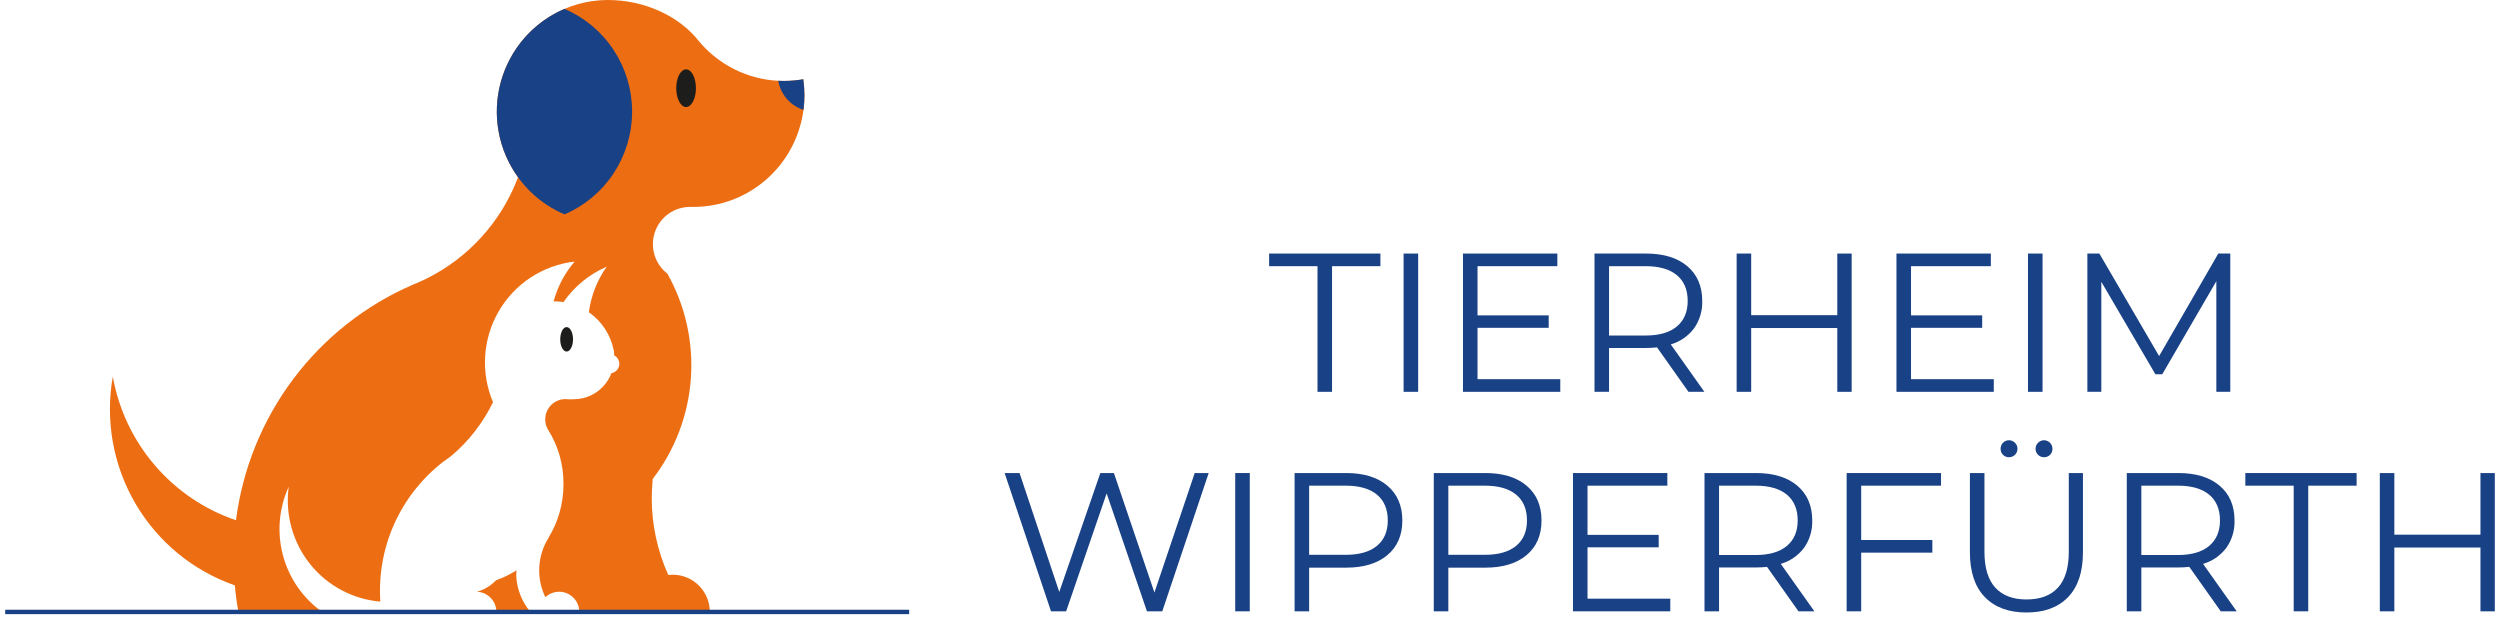 <svg width="241" height="60" viewBox="0 0 241 60" fill="none" xmlns="http://www.w3.org/2000/svg">
<g clip-path="url(#clip0_32_672)">
<path d="M54.623 33.889C54.963 33.889 55.239 33.361 55.239 32.71C55.239 32.059 54.963 31.531 54.623 31.531C54.282 31.531 54.006 32.059 54.006 32.71C54.006 33.361 54.282 33.889 54.623 33.889Z" fill="#1D1D1B"/>
<path d="M49.764 55.497C49.778 55.327 49.787 55.155 49.787 54.981V54.979C49.779 54.985 49.77 54.989 49.762 54.995C49.148 55.383 48.494 55.7 47.81 55.942C47.312 56.475 46.674 56.857 45.97 57.044C46.474 57.06 46.952 57.272 47.303 57.635C47.654 57.998 47.851 58.483 47.853 58.989H51.13C50.304 58.008 49.825 56.78 49.764 55.497Z" fill="#EC6D12"/>
<path d="M77.436 7.64C76.819 7.749 76.193 7.803 75.567 7.803C75.385 7.803 75.203 7.798 75.022 7.788C73.556 7.714 72.12 7.338 70.805 6.682C69.49 6.026 68.324 5.105 67.379 3.976C65.418 1.469 62.022 2.52312e-08 58.602 2.52312e-08C56.626 -0 54.689 0.549 53.005 1.586C51.321 2.623 49.955 4.108 49.058 5.876C48.161 7.645 47.769 9.628 47.924 11.607C48.079 13.585 48.776 15.482 49.938 17.088L49.859 17.299H49.858C48.236 21.451 45.137 24.849 41.163 26.834L41.137 26.847C40.995 26.919 40.852 26.986 40.71 27.051C40.614 27.099 40.517 27.144 40.419 27.184C40.22 27.274 40.021 27.358 39.818 27.436C39.812 27.44 39.805 27.443 39.799 27.445C35.239 29.415 31.268 32.546 28.279 36.527C25.289 40.509 23.383 45.205 22.749 50.151C19.718 49.122 17.017 47.295 14.928 44.86C12.84 42.424 11.44 39.47 10.874 36.306C10.128 40.518 10.903 44.859 13.059 48.547C15.216 52.236 18.612 55.03 22.636 56.426C22.714 57.293 22.83 58.148 22.984 58.989H31.06C29.204 57.671 27.866 55.742 27.277 53.537C26.688 51.332 26.885 48.989 27.834 46.914C27.654 48.23 27.743 49.568 28.095 50.848C28.446 52.128 29.053 53.322 29.879 54.359C30.705 55.395 31.732 56.252 32.898 56.877C34.063 57.502 35.344 57.883 36.66 57.995C36.641 57.673 36.631 57.35 36.631 57.024C36.617 54.457 37.231 51.926 38.419 49.654C39.608 47.382 41.334 45.438 43.446 43.994L43.457 43.987C45.168 42.558 46.555 40.779 47.527 38.768C46.933 37.366 46.674 35.843 46.77 34.322C46.865 32.802 47.313 31.324 48.077 30.008C48.842 28.692 49.901 27.573 51.172 26.741C52.443 25.909 53.889 25.387 55.397 25.216C54.442 26.326 53.748 27.637 53.367 29.053C53.391 29.053 53.416 29.052 53.44 29.052C53.735 29.052 54.029 29.075 54.32 29.119C55.365 27.612 56.81 26.43 58.49 25.707C57.566 27.007 56.975 28.515 56.768 30.099C58.025 30.976 58.89 32.312 59.177 33.822C59.201 33.965 59.21 34.111 59.204 34.256C59.375 34.343 59.513 34.482 59.6 34.654C59.688 34.825 59.719 35.019 59.69 35.209C59.66 35.399 59.572 35.575 59.437 35.712C59.303 35.849 59.129 35.939 58.94 35.971C58.81 36.316 58.632 36.641 58.411 36.936V36.937C58.048 37.419 57.578 37.81 57.039 38.079C56.501 38.348 55.907 38.488 55.305 38.487C55.182 38.487 55.056 38.498 54.934 38.498C54.876 38.499 54.818 38.496 54.761 38.488C54.676 38.478 54.591 38.472 54.506 38.472C54.166 38.472 53.832 38.562 53.537 38.732C53.242 38.902 52.997 39.147 52.825 39.442C52.654 39.737 52.562 40.072 52.56 40.414C52.557 40.755 52.644 41.092 52.811 41.389L52.822 41.406C53.826 42.99 54.346 44.836 54.317 46.714C54.32 48.52 53.822 50.292 52.88 51.83L52.888 51.835C52.352 52.684 52.041 53.657 51.986 54.661C51.931 55.665 52.133 56.666 52.573 57.569C52.85 57.309 53.196 57.136 53.569 57.071C53.942 57.006 54.326 57.052 54.673 57.203C55.021 57.353 55.317 57.603 55.525 57.92C55.734 58.237 55.846 58.609 55.847 58.989H68.426C68.426 58.038 68.05 57.126 67.38 56.453C66.711 55.781 65.803 55.403 64.856 55.403C64.712 55.404 64.568 55.413 64.425 55.43C63.37 53.101 62.826 50.57 62.829 48.011C62.83 47.396 62.861 46.781 62.923 46.169C65.07 43.376 66.349 40.008 66.6 36.488C66.851 32.968 66.063 29.452 64.335 26.38C63.744 25.923 63.309 25.292 63.093 24.575C62.877 23.858 62.89 23.09 63.13 22.381C63.369 21.672 63.824 21.055 64.43 20.619C65.037 20.182 65.764 19.948 66.509 19.947H66.545V19.943C66.641 19.945 66.74 19.947 66.836 19.947C69.434 19.947 71.943 18.999 73.897 17.278C75.85 15.557 77.115 13.181 77.455 10.594H77.457C77.583 9.613 77.576 8.619 77.436 7.64Z" fill="#EC6D12"/>
<path d="M66.139 10.317C66.663 10.317 67.088 9.504 67.088 8.501C67.088 7.498 66.663 6.685 66.139 6.685C65.614 6.685 65.189 7.498 65.189 8.501C65.189 9.504 65.614 10.317 66.139 10.317Z" fill="#1D1D1B"/>
<path d="M77.547 9.185C77.546 9.656 77.516 10.127 77.457 10.594H77.454C76.833 10.393 76.278 10.026 75.849 9.532C75.42 9.037 75.134 8.434 75.022 7.788C75.203 7.798 75.385 7.803 75.567 7.803C76.194 7.803 76.819 7.749 77.436 7.64C77.509 8.152 77.546 8.668 77.547 9.185Z" fill="#194186"/>
<path d="M54.414 20.669C52.715 19.942 51.231 18.788 50.105 17.316C50.049 17.243 49.992 17.169 49.94 17.093V17.091C48.992 15.781 48.35 14.274 48.063 12.68C47.775 11.087 47.849 9.449 48.28 7.888C48.71 6.328 49.485 4.885 50.547 3.667C51.609 2.449 52.931 1.488 54.414 0.855C56.349 1.681 57.998 3.061 59.158 4.823C60.317 6.585 60.935 8.65 60.935 10.762C60.935 12.874 60.317 14.939 59.158 16.701C57.998 18.463 56.349 19.843 54.414 20.669Z" fill="#194186"/>
<path d="M87.644 58.779H0.5V59.2H87.644V58.779Z" fill="#194186"/>
<path d="M127.007 25.66H122.344V24.442H133.072V25.66H128.409V37.772H127.007V25.66Z" fill="#194186"/>
<path d="M135.307 24.442H136.71V37.772H135.307V24.442Z" fill="#194186"/>
<path d="M150.412 36.553V37.772H141.031V24.442H150.128V25.66H142.433V30.402H149.294V31.602H142.433V36.553L150.412 36.553Z" fill="#194186"/>
<path d="M162.769 37.772L159.737 33.487C159.384 33.526 159.03 33.545 158.675 33.544H155.112V37.772H153.71V24.442H158.675C160.368 24.442 161.695 24.848 162.655 25.66C163.615 26.473 164.095 27.59 164.096 29.012C164.126 29.953 163.85 30.879 163.309 31.649C162.745 32.395 161.958 32.939 161.063 33.202L164.304 37.772L162.769 37.772ZM161.651 31.469C162.346 30.885 162.693 30.066 162.693 29.012C162.693 27.933 162.346 27.105 161.651 26.527C160.956 25.949 159.951 25.66 158.637 25.66H155.112V32.344H158.637C159.951 32.344 160.956 32.053 161.651 31.469Z" fill="#194186"/>
<path d="M178.499 24.442V37.772H177.115V31.621H168.814V37.772H167.412V24.442H168.814V30.383H177.115V24.442H178.499Z" fill="#194186"/>
<path d="M192.201 36.553V37.772H182.819V24.442H191.917V25.66H184.222V30.402H191.083V31.602H184.222V36.553L192.201 36.553Z" fill="#194186"/>
<path d="M195.498 24.442H196.901V37.772H195.498V24.442Z" fill="#194186"/>
<path d="M215 24.442V37.772H213.655V27.108L208.443 36.077H207.779L202.567 27.165V37.772H201.222V24.442H202.378L208.139 34.325L213.844 24.442H215Z" fill="#194186"/>
<path d="M116.517 45.601L112.044 58.931H110.566L106.68 47.562L102.776 58.931H101.317L96.844 45.601H98.285L102.113 57.064L106.074 45.601H107.381L111.286 57.121L115.171 45.601H116.517Z" fill="#194186"/>
<path d="M119.075 45.601H120.478V58.931H119.075V45.601Z" fill="#194186"/>
<path d="M133.744 46.819C134.704 47.632 135.184 48.749 135.185 50.171C135.185 51.593 134.705 52.707 133.744 53.513C132.784 54.319 131.457 54.722 129.764 54.722H126.201V58.931H124.799V45.601H129.764C131.457 45.601 132.784 46.007 133.744 46.819ZM132.74 52.618C133.435 52.04 133.782 51.225 133.782 50.171C133.782 49.092 133.435 48.264 132.74 47.686C132.045 47.108 131.04 46.819 129.726 46.819H126.201V53.484H129.726C131.041 53.484 132.045 53.195 132.74 52.618Z" fill="#194186"/>
<path d="M147.162 46.819C148.122 47.632 148.602 48.749 148.602 50.171C148.602 51.593 148.122 52.707 147.162 53.513C146.202 54.319 144.875 54.722 143.182 54.722H139.619V58.931H138.217V45.601H143.182C144.875 45.601 146.202 46.007 147.162 46.819ZM146.158 52.618C146.852 52.04 147.2 51.225 147.2 50.171C147.2 49.092 146.853 48.264 146.158 47.686C145.463 47.108 144.458 46.819 143.144 46.819H139.619V53.484H143.144C144.458 53.484 145.463 53.195 146.158 52.618Z" fill="#194186"/>
<path d="M161.017 57.712V58.931H151.635V45.601H160.732V46.819H153.037V51.561H159.898V52.761H153.037V57.712H161.017Z" fill="#194186"/>
<path d="M173.373 58.931L170.341 54.646C169.988 54.685 169.634 54.704 169.279 54.703H165.716V58.931H164.314V45.601H169.279C170.972 45.601 172.299 46.007 173.259 46.819C174.219 47.632 174.699 48.749 174.7 50.171C174.73 51.112 174.454 52.038 173.913 52.808C173.349 53.554 172.562 54.098 171.667 54.36L174.908 58.931H173.373ZM172.255 52.628C172.95 52.044 173.297 51.225 173.297 50.171C173.297 49.092 172.95 48.264 172.255 47.686C171.56 47.108 170.555 46.819 169.241 46.819H165.716V53.503H169.241C170.555 53.503 171.56 53.211 172.255 52.628Z" fill="#194186"/>
<path d="M179.418 46.819V52.056H186.279V53.275H179.418V58.931H178.016V45.601H187.113V46.819H179.418Z" fill="#194186"/>
<path d="M191.339 57.559C190.379 56.569 189.899 55.128 189.899 53.237V45.601H191.301V53.18C191.301 54.729 191.649 55.884 192.343 56.645C193.038 57.407 194.043 57.788 195.357 57.788C196.683 57.788 197.694 57.407 198.389 56.645C199.084 55.884 199.432 54.728 199.432 53.18V45.601H200.796V53.237C200.796 55.129 200.319 56.57 199.365 57.559C198.411 58.55 197.075 59.045 195.357 59.045C193.639 59.045 192.299 58.55 191.339 57.559ZM193.092 43.849C192.94 43.692 192.855 43.482 192.855 43.263C192.855 43.044 192.94 42.834 193.092 42.678C193.167 42.6 193.257 42.539 193.357 42.498C193.456 42.458 193.563 42.437 193.67 42.44C193.776 42.439 193.881 42.46 193.978 42.501C194.076 42.542 194.164 42.602 194.239 42.678C194.318 42.752 194.381 42.842 194.423 42.942C194.466 43.042 194.487 43.15 194.485 43.258C194.486 43.366 194.465 43.473 194.425 43.572C194.384 43.672 194.324 43.763 194.248 43.839C194.172 43.915 194.082 43.976 193.983 44.017C193.884 44.057 193.777 44.078 193.67 44.077C193.564 44.08 193.458 44.061 193.358 44.021C193.259 43.982 193.168 43.923 193.092 43.849ZM196.465 43.839C196.388 43.764 196.328 43.673 196.287 43.573C196.246 43.473 196.226 43.366 196.228 43.258C196.227 43.15 196.248 43.042 196.29 42.942C196.333 42.842 196.395 42.752 196.475 42.678C196.549 42.602 196.638 42.542 196.735 42.501C196.833 42.46 196.938 42.439 197.044 42.44C197.205 42.441 197.363 42.491 197.497 42.582C197.63 42.673 197.735 42.802 197.796 42.952C197.858 43.102 197.874 43.267 197.843 43.427C197.812 43.586 197.735 43.733 197.621 43.849C197.545 43.923 197.455 43.982 197.355 44.021C197.256 44.061 197.15 44.08 197.044 44.077C196.936 44.079 196.829 44.059 196.73 44.018C196.63 43.977 196.54 43.916 196.465 43.839Z" fill="#194186"/>
<path d="M214.081 58.931L211.049 54.646C210.697 54.685 210.342 54.704 209.988 54.703H206.425V58.931H205.022V45.601H209.988C211.681 45.601 213.007 46.007 213.968 46.819C214.928 47.632 215.408 48.749 215.408 50.171C215.438 51.112 215.162 52.038 214.622 52.808C214.057 53.554 213.27 54.098 212.376 54.36L215.617 58.931H214.081ZM212.963 52.628C213.658 52.044 214.005 51.225 214.006 50.171C214.006 49.092 213.658 48.264 212.963 47.686C212.268 47.108 211.264 46.819 209.95 46.819H206.425V53.503H209.95C211.264 53.503 212.268 53.211 212.963 52.628Z" fill="#194186"/>
<path d="M221.112 46.819H216.45V45.601H227.177V46.819H222.515V58.931H221.112V46.819Z" fill="#194186"/>
<path d="M240.5 45.601V58.931H239.116V52.78H230.815V58.931H229.413V45.601H230.815V51.542H239.116V45.601H240.5Z" fill="#194186"/>
</g>
<defs>
<clipPath id="clip0_32_672">
<rect width="240" height="59.2" fill="white" transform="translate(0.5)"/>
</clipPath>
</defs>
</svg>
